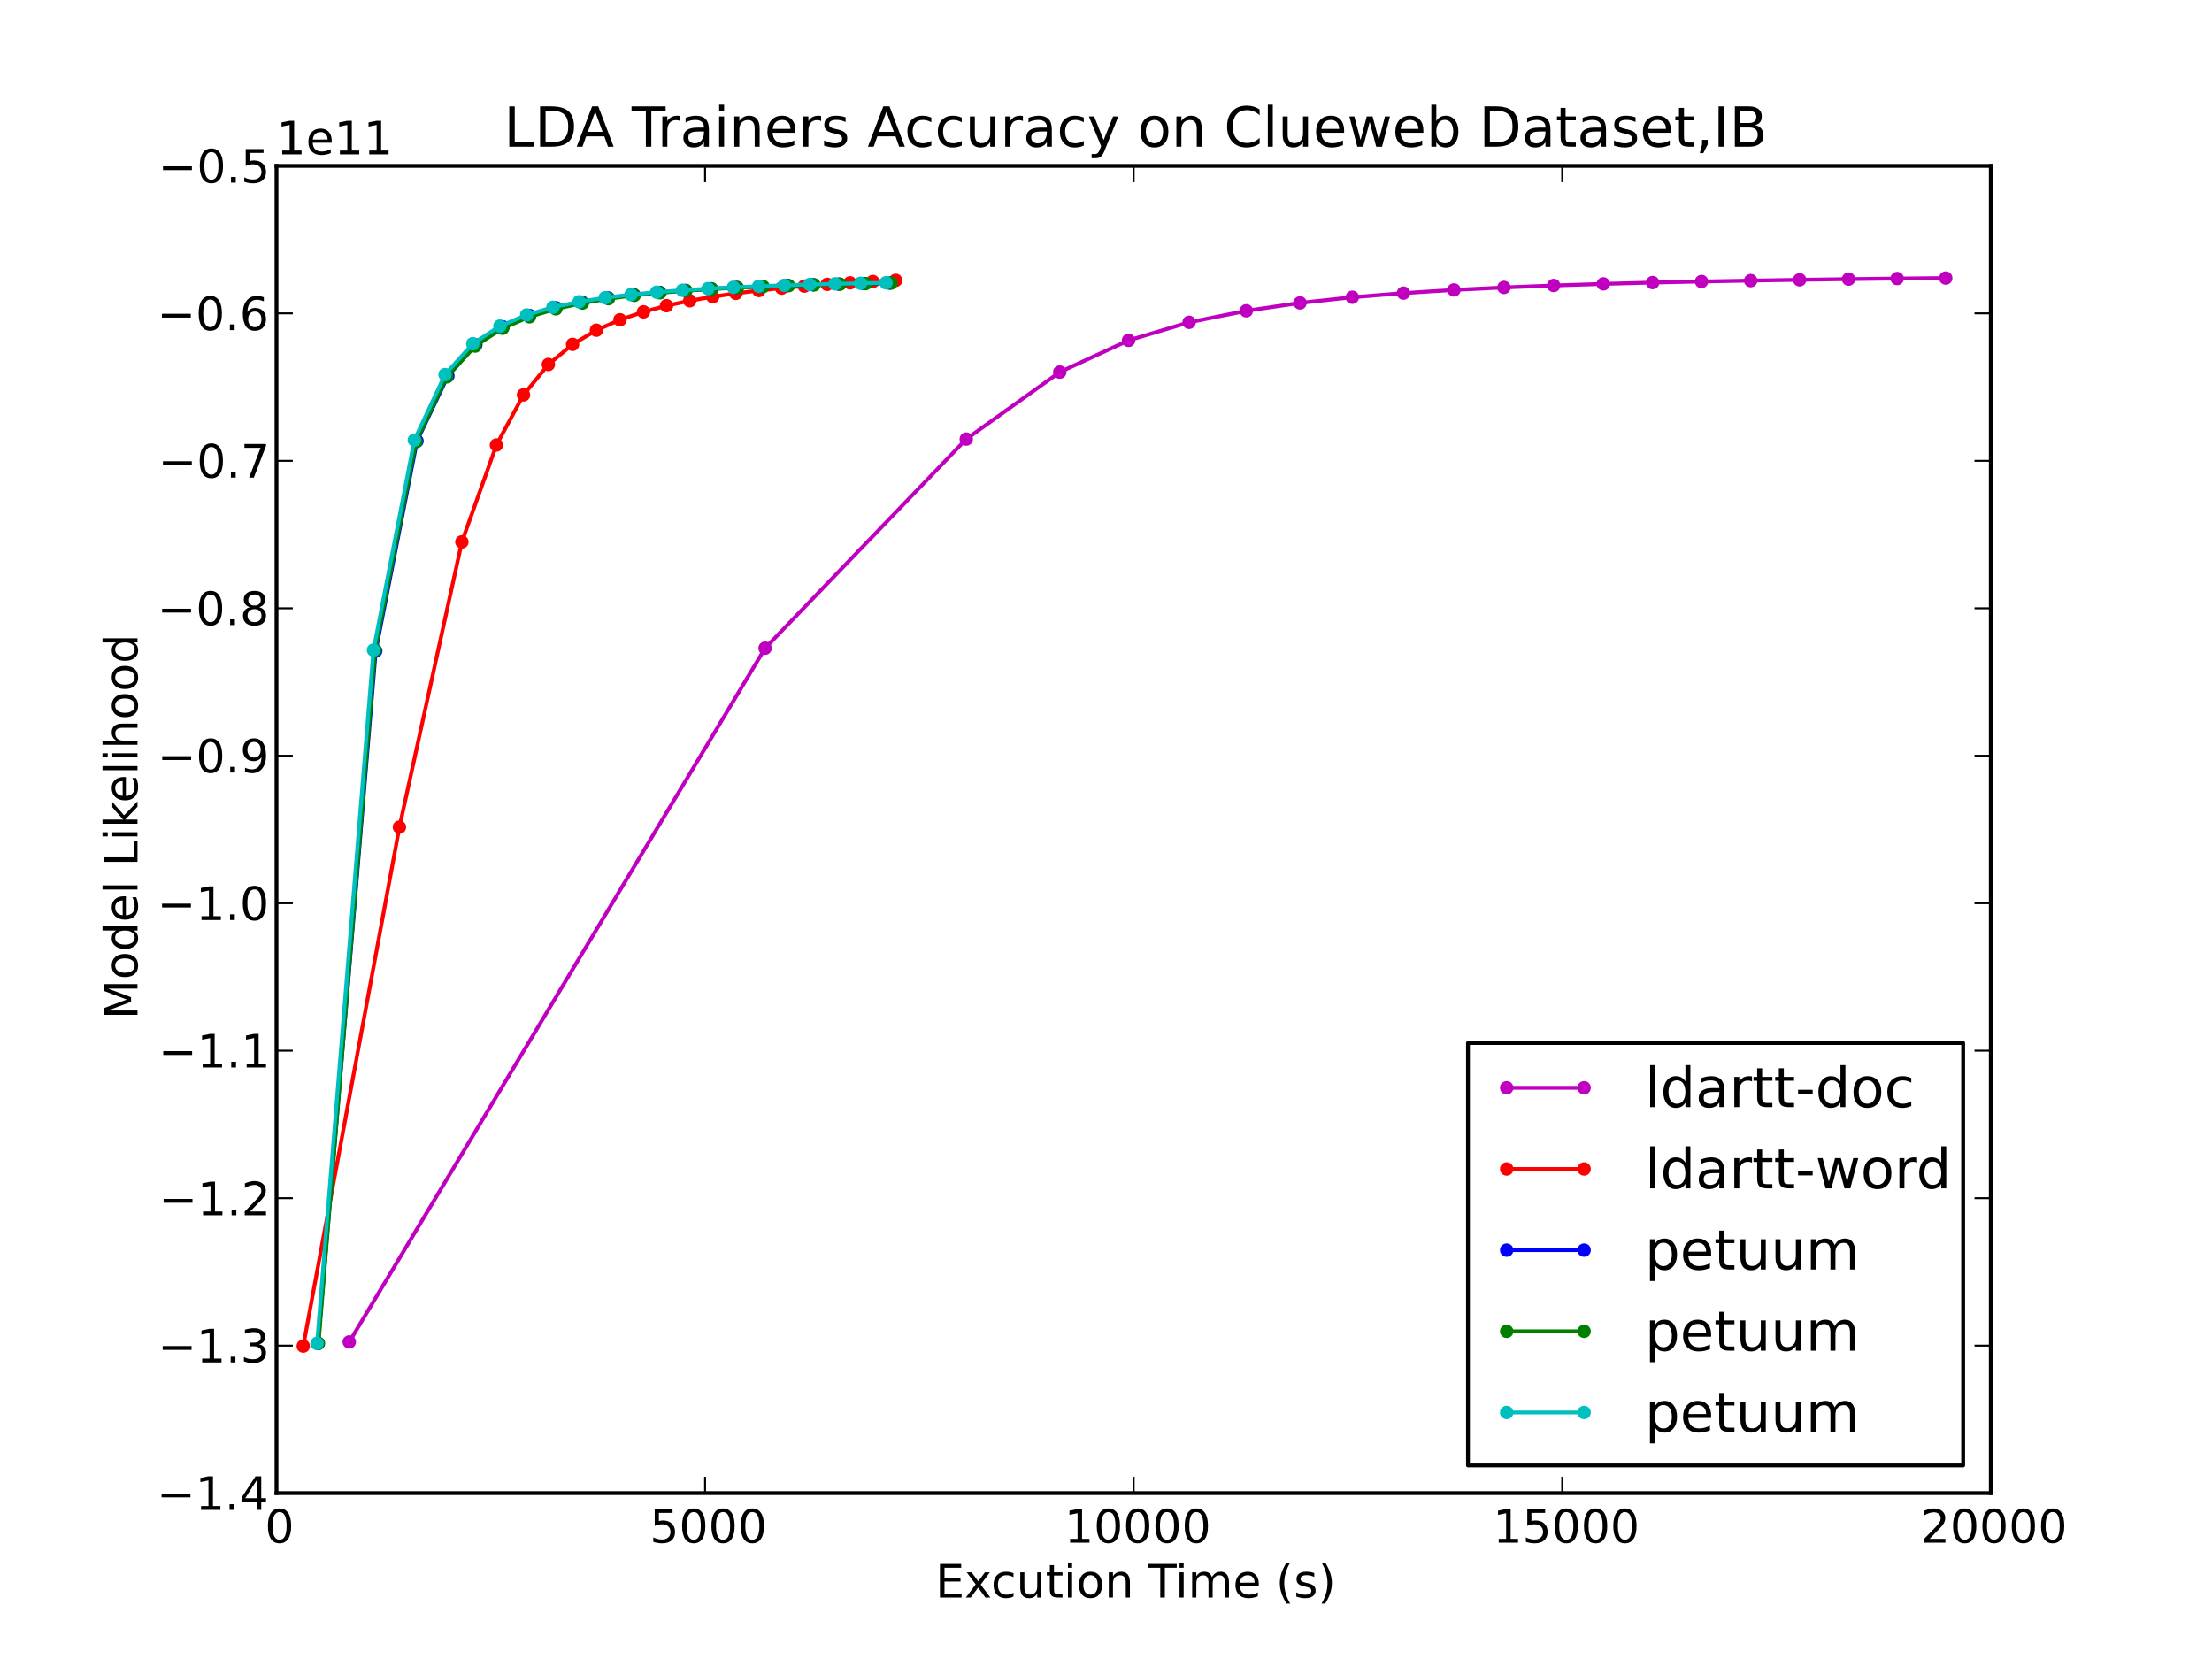 <?xml version="1.0" encoding="utf-8" standalone="no"?>
<!DOCTYPE svg PUBLIC "-//W3C//DTD SVG 1.1//EN"
  "http://www.w3.org/Graphics/SVG/1.1/DTD/svg11.dtd">
<!-- Created with matplotlib (http://matplotlib.sourceforge.net/) -->
<svg height="432pt" version="1.1" viewBox="0 0 576 432" width="576pt" xmlns="http://www.w3.org/2000/svg" xmlns:xlink="http://www.w3.org/1999/xlink">
 <defs>
  <style type="text/css">
*{stroke-linecap:square;stroke-linejoin:round;}
  </style>
 </defs>
 <g id="figure_1">
  <g id="patch_1">
   <path d="
M0 432
L576 432
L576 0
L0 0
z
" style="fill:#ffffff;"/>
  </g>
  <g id="axes_1">
   <g id="patch_2">
    <path d="
M72 388.8
L518.4 388.8
L518.4 43.2
L72 43.2
z
" style="fill:#ffffff;"/>
   </g>
   <g id="line2d_1">
    <path clip-path="url(#p7ff5b81e1d)" d="
M90.948 349.434
L199.228 168.785
L251.612 114.332
L275.961 96.897
L293.869 88.633
L309.637 83.934
L324.533 80.93
L338.518 78.875
L352.135 77.402
L365.451 76.325
L378.607 75.497
L391.62 74.85
L404.571 74.339
L417.507 73.924
L430.345 73.584
L443.068 73.304
L455.876 73.069
L468.614 72.861
L481.364 72.682
L494.015 72.527
L506.664 72.406" style="fill:none;stroke:#bf00bf;"/>
    <defs>
     <path d="
M0 1.5
C0.398 1.5 0.779 1.342 1.061 1.061
C1.342 0.779 1.5 0.398 1.5 0
C1.5 -0.398 1.342 -0.779 1.061 -1.061
C0.779 -1.342 0.398 -1.5 0 -1.5
C-0.398 -1.5 -0.779 -1.342 -1.061 -1.061
C-1.342 -0.779 -1.5 -0.398 -1.5 0
C-1.5 0.398 -1.342 0.779 -1.061 1.061
C-0.779 1.342 -0.398 1.5 0 1.5
z
" id="mc0debf2262" style="stroke:#bf00bf;stroke-linecap:butt;stroke-width:0.5;"/>
    </defs>
    <g clip-path="url(#p7ff5b81e1d)">
     <use style="fill:#bf00bf;stroke:#bf00bf;stroke-linecap:butt;stroke-width:0.5;" x="90.948" xlink:href="#mc0debf2262" y="349.434"/>
     <use style="fill:#bf00bf;stroke:#bf00bf;stroke-linecap:butt;stroke-width:0.5;" x="199.228" xlink:href="#mc0debf2262" y="168.785"/>
     <use style="fill:#bf00bf;stroke:#bf00bf;stroke-linecap:butt;stroke-width:0.5;" x="251.612" xlink:href="#mc0debf2262" y="114.332"/>
     <use style="fill:#bf00bf;stroke:#bf00bf;stroke-linecap:butt;stroke-width:0.5;" x="275.961" xlink:href="#mc0debf2262" y="96.897"/>
     <use style="fill:#bf00bf;stroke:#bf00bf;stroke-linecap:butt;stroke-width:0.5;" x="293.869" xlink:href="#mc0debf2262" y="88.633"/>
     <use style="fill:#bf00bf;stroke:#bf00bf;stroke-linecap:butt;stroke-width:0.5;" x="309.637" xlink:href="#mc0debf2262" y="83.934"/>
     <use style="fill:#bf00bf;stroke:#bf00bf;stroke-linecap:butt;stroke-width:0.5;" x="324.533" xlink:href="#mc0debf2262" y="80.93"/>
     <use style="fill:#bf00bf;stroke:#bf00bf;stroke-linecap:butt;stroke-width:0.5;" x="338.518" xlink:href="#mc0debf2262" y="78.875"/>
     <use style="fill:#bf00bf;stroke:#bf00bf;stroke-linecap:butt;stroke-width:0.5;" x="352.135" xlink:href="#mc0debf2262" y="77.402"/>
     <use style="fill:#bf00bf;stroke:#bf00bf;stroke-linecap:butt;stroke-width:0.5;" x="365.451" xlink:href="#mc0debf2262" y="76.325"/>
     <use style="fill:#bf00bf;stroke:#bf00bf;stroke-linecap:butt;stroke-width:0.5;" x="378.607" xlink:href="#mc0debf2262" y="75.497"/>
     <use style="fill:#bf00bf;stroke:#bf00bf;stroke-linecap:butt;stroke-width:0.5;" x="391.62" xlink:href="#mc0debf2262" y="74.85"/>
     <use style="fill:#bf00bf;stroke:#bf00bf;stroke-linecap:butt;stroke-width:0.5;" x="404.571" xlink:href="#mc0debf2262" y="74.339"/>
     <use style="fill:#bf00bf;stroke:#bf00bf;stroke-linecap:butt;stroke-width:0.5;" x="417.507" xlink:href="#mc0debf2262" y="73.924"/>
     <use style="fill:#bf00bf;stroke:#bf00bf;stroke-linecap:butt;stroke-width:0.5;" x="430.345" xlink:href="#mc0debf2262" y="73.584"/>
     <use style="fill:#bf00bf;stroke:#bf00bf;stroke-linecap:butt;stroke-width:0.5;" x="443.068" xlink:href="#mc0debf2262" y="73.304"/>
     <use style="fill:#bf00bf;stroke:#bf00bf;stroke-linecap:butt;stroke-width:0.5;" x="455.876" xlink:href="#mc0debf2262" y="73.069"/>
     <use style="fill:#bf00bf;stroke:#bf00bf;stroke-linecap:butt;stroke-width:0.5;" x="468.614" xlink:href="#mc0debf2262" y="72.861"/>
     <use style="fill:#bf00bf;stroke:#bf00bf;stroke-linecap:butt;stroke-width:0.5;" x="481.364" xlink:href="#mc0debf2262" y="72.682"/>
     <use style="fill:#bf00bf;stroke:#bf00bf;stroke-linecap:butt;stroke-width:0.5;" x="494.015" xlink:href="#mc0debf2262" y="72.527"/>
     <use style="fill:#bf00bf;stroke:#bf00bf;stroke-linecap:butt;stroke-width:0.5;" x="506.664" xlink:href="#mc0debf2262" y="72.406"/>
    </g>
   </g>
   <g id="line2d_2">
    <path clip-path="url(#p7ff5b81e1d)" d="
M78.967 350.518
L104.008 215.388
L120.269 141.112
L129.265 115.881
L136.314 102.829
L142.796 94.91
L149.096 89.672
L155.301 85.984
L161.438 83.271
L167.565 81.206
L173.562 79.602
L179.611 78.315
L185.598 77.263
L191.625 76.387
L197.604 75.653
L203.539 75.03
L209.442 74.501
L215.387 74.044
L221.338 73.65
L227.286 73.302
L233.235 73" style="fill:none;stroke:#ff0000;"/>
    <defs>
     <path d="
M0 1.5
C0.398 1.5 0.779 1.342 1.061 1.061
C1.342 0.779 1.5 0.398 1.5 0
C1.5 -0.398 1.342 -0.779 1.061 -1.061
C0.779 -1.342 0.398 -1.5 0 -1.5
C-0.398 -1.5 -0.779 -1.342 -1.061 -1.061
C-1.342 -0.779 -1.5 -0.398 -1.5 0
C-1.5 0.398 -1.342 0.779 -1.061 1.061
C-0.779 1.342 -0.398 1.5 0 1.5
z
" id="mc0eafcda7b" style="stroke:#ff0000;stroke-linecap:butt;stroke-width:0.5;"/>
    </defs>
    <g clip-path="url(#p7ff5b81e1d)">
     <use style="fill:#ff0000;stroke:#ff0000;stroke-linecap:butt;stroke-width:0.5;" x="78.967" xlink:href="#mc0eafcda7b" y="350.518"/>
     <use style="fill:#ff0000;stroke:#ff0000;stroke-linecap:butt;stroke-width:0.5;" x="104.008" xlink:href="#mc0eafcda7b" y="215.388"/>
     <use style="fill:#ff0000;stroke:#ff0000;stroke-linecap:butt;stroke-width:0.5;" x="120.269" xlink:href="#mc0eafcda7b" y="141.112"/>
     <use style="fill:#ff0000;stroke:#ff0000;stroke-linecap:butt;stroke-width:0.5;" x="129.265" xlink:href="#mc0eafcda7b" y="115.881"/>
     <use style="fill:#ff0000;stroke:#ff0000;stroke-linecap:butt;stroke-width:0.5;" x="136.314" xlink:href="#mc0eafcda7b" y="102.829"/>
     <use style="fill:#ff0000;stroke:#ff0000;stroke-linecap:butt;stroke-width:0.5;" x="142.796" xlink:href="#mc0eafcda7b" y="94.91"/>
     <use style="fill:#ff0000;stroke:#ff0000;stroke-linecap:butt;stroke-width:0.5;" x="149.096" xlink:href="#mc0eafcda7b" y="89.672"/>
     <use style="fill:#ff0000;stroke:#ff0000;stroke-linecap:butt;stroke-width:0.5;" x="155.301" xlink:href="#mc0eafcda7b" y="85.984"/>
     <use style="fill:#ff0000;stroke:#ff0000;stroke-linecap:butt;stroke-width:0.5;" x="161.438" xlink:href="#mc0eafcda7b" y="83.271"/>
     <use style="fill:#ff0000;stroke:#ff0000;stroke-linecap:butt;stroke-width:0.5;" x="167.565" xlink:href="#mc0eafcda7b" y="81.206"/>
     <use style="fill:#ff0000;stroke:#ff0000;stroke-linecap:butt;stroke-width:0.5;" x="173.562" xlink:href="#mc0eafcda7b" y="79.602"/>
     <use style="fill:#ff0000;stroke:#ff0000;stroke-linecap:butt;stroke-width:0.5;" x="179.611" xlink:href="#mc0eafcda7b" y="78.315"/>
     <use style="fill:#ff0000;stroke:#ff0000;stroke-linecap:butt;stroke-width:0.5;" x="185.598" xlink:href="#mc0eafcda7b" y="77.263"/>
     <use style="fill:#ff0000;stroke:#ff0000;stroke-linecap:butt;stroke-width:0.5;" x="191.625" xlink:href="#mc0eafcda7b" y="76.387"/>
     <use style="fill:#ff0000;stroke:#ff0000;stroke-linecap:butt;stroke-width:0.5;" x="197.604" xlink:href="#mc0eafcda7b" y="75.653"/>
     <use style="fill:#ff0000;stroke:#ff0000;stroke-linecap:butt;stroke-width:0.5;" x="203.539" xlink:href="#mc0eafcda7b" y="75.03"/>
     <use style="fill:#ff0000;stroke:#ff0000;stroke-linecap:butt;stroke-width:0.5;" x="209.442" xlink:href="#mc0eafcda7b" y="74.501"/>
     <use style="fill:#ff0000;stroke:#ff0000;stroke-linecap:butt;stroke-width:0.5;" x="215.387" xlink:href="#mc0eafcda7b" y="74.044"/>
     <use style="fill:#ff0000;stroke:#ff0000;stroke-linecap:butt;stroke-width:0.5;" x="221.338" xlink:href="#mc0eafcda7b" y="73.65"/>
     <use style="fill:#ff0000;stroke:#ff0000;stroke-linecap:butt;stroke-width:0.5;" x="227.286" xlink:href="#mc0eafcda7b" y="73.302"/>
     <use style="fill:#ff0000;stroke:#ff0000;stroke-linecap:butt;stroke-width:0.5;" x="233.235" xlink:href="#mc0eafcda7b" y="73"/>
    </g>
   </g>
   <g id="line2d_3">
    <path clip-path="url(#p7ff5b81e1d)" d="
M82.817 349.82
L97.839 169.508
L108.584 114.845
L116.627 97.904
L123.905 89.801
L130.977 85.132
L137.887 82.16
L144.727 80.126
L151.524 78.673
L158.374 77.599
L165.088 76.787
L171.804 76.139
L178.533 75.621
L185.197 75.201
L191.839 74.853
L198.469 74.573
L205.099 74.339
L211.729 74.141
L218.388 73.981
L224.979 73.84
L231.587 73.72" style="fill:none;stroke:#0000ff;"/>
    <defs>
     <path d="
M0 1.5
C0.398 1.5 0.779 1.342 1.061 1.061
C1.342 0.779 1.5 0.398 1.5 0
C1.5 -0.398 1.342 -0.779 1.061 -1.061
C0.779 -1.342 0.398 -1.5 0 -1.5
C-0.398 -1.5 -0.779 -1.342 -1.061 -1.061
C-1.342 -0.779 -1.5 -0.398 -1.5 0
C-1.5 0.398 -1.342 0.779 -1.061 1.061
C-0.779 1.342 -0.398 1.5 0 1.5
z
" id="m60516ac18e" style="stroke:#0000ff;stroke-linecap:butt;stroke-width:0.5;"/>
    </defs>
    <g clip-path="url(#p7ff5b81e1d)">
     <use style="fill:#0000ff;stroke:#0000ff;stroke-linecap:butt;stroke-width:0.5;" x="82.817" xlink:href="#m60516ac18e" y="349.82"/>
     <use style="fill:#0000ff;stroke:#0000ff;stroke-linecap:butt;stroke-width:0.5;" x="97.839" xlink:href="#m60516ac18e" y="169.508"/>
     <use style="fill:#0000ff;stroke:#0000ff;stroke-linecap:butt;stroke-width:0.5;" x="108.584" xlink:href="#m60516ac18e" y="114.845"/>
     <use style="fill:#0000ff;stroke:#0000ff;stroke-linecap:butt;stroke-width:0.5;" x="116.627" xlink:href="#m60516ac18e" y="97.904"/>
     <use style="fill:#0000ff;stroke:#0000ff;stroke-linecap:butt;stroke-width:0.5;" x="123.905" xlink:href="#m60516ac18e" y="89.801"/>
     <use style="fill:#0000ff;stroke:#0000ff;stroke-linecap:butt;stroke-width:0.5;" x="130.977" xlink:href="#m60516ac18e" y="85.132"/>
     <use style="fill:#0000ff;stroke:#0000ff;stroke-linecap:butt;stroke-width:0.5;" x="137.887" xlink:href="#m60516ac18e" y="82.16"/>
     <use style="fill:#0000ff;stroke:#0000ff;stroke-linecap:butt;stroke-width:0.5;" x="144.727" xlink:href="#m60516ac18e" y="80.126"/>
     <use style="fill:#0000ff;stroke:#0000ff;stroke-linecap:butt;stroke-width:0.5;" x="151.524" xlink:href="#m60516ac18e" y="78.673"/>
     <use style="fill:#0000ff;stroke:#0000ff;stroke-linecap:butt;stroke-width:0.5;" x="158.374" xlink:href="#m60516ac18e" y="77.599"/>
     <use style="fill:#0000ff;stroke:#0000ff;stroke-linecap:butt;stroke-width:0.5;" x="165.088" xlink:href="#m60516ac18e" y="76.787"/>
     <use style="fill:#0000ff;stroke:#0000ff;stroke-linecap:butt;stroke-width:0.5;" x="171.804" xlink:href="#m60516ac18e" y="76.139"/>
     <use style="fill:#0000ff;stroke:#0000ff;stroke-linecap:butt;stroke-width:0.5;" x="178.533" xlink:href="#m60516ac18e" y="75.622"/>
     <use style="fill:#0000ff;stroke:#0000ff;stroke-linecap:butt;stroke-width:0.5;" x="185.197" xlink:href="#m60516ac18e" y="75.201"/>
     <use style="fill:#0000ff;stroke:#0000ff;stroke-linecap:butt;stroke-width:0.5;" x="191.839" xlink:href="#m60516ac18e" y="74.853"/>
     <use style="fill:#0000ff;stroke:#0000ff;stroke-linecap:butt;stroke-width:0.5;" x="198.469" xlink:href="#m60516ac18e" y="74.573"/>
     <use style="fill:#0000ff;stroke:#0000ff;stroke-linecap:butt;stroke-width:0.5;" x="205.099" xlink:href="#m60516ac18e" y="74.339"/>
     <use style="fill:#0000ff;stroke:#0000ff;stroke-linecap:butt;stroke-width:0.5;" x="211.729" xlink:href="#m60516ac18e" y="74.141"/>
     <use style="fill:#0000ff;stroke:#0000ff;stroke-linecap:butt;stroke-width:0.5;" x="218.388" xlink:href="#m60516ac18e" y="73.981"/>
     <use style="fill:#0000ff;stroke:#0000ff;stroke-linecap:butt;stroke-width:0.5;" x="224.979" xlink:href="#m60516ac18e" y="73.84"/>
     <use style="fill:#0000ff;stroke:#0000ff;stroke-linecap:butt;stroke-width:0.5;" x="231.587" xlink:href="#m60516ac18e" y="73.72"/>
    </g>
   </g>
   <g id="line2d_4">
    <path clip-path="url(#p7ff5b81e1d)" d="
M82.931 349.822
L97.688 169.265
L108.351 115.028
L116.341 98.124
L123.728 90.117
L130.866 85.488
L137.871 82.501
L144.741 80.427
L151.667 78.917
L158.437 77.775
L165.163 76.912
L171.879 76.241
L178.62 75.7
L185.345 75.271
L192.026 74.914
L198.709 74.627
L205.363 74.384
L211.989 74.177
L218.734 74
L225.379 73.854
L232.017 73.722" style="fill:none;stroke:#008000;"/>
    <defs>
     <path d="
M0 1.5
C0.398 1.5 0.779 1.342 1.061 1.061
C1.342 0.779 1.5 0.398 1.5 0
C1.5 -0.398 1.342 -0.779 1.061 -1.061
C0.779 -1.342 0.398 -1.5 0 -1.5
C-0.398 -1.5 -0.779 -1.342 -1.061 -1.061
C-1.342 -0.779 -1.5 -0.398 -1.5 0
C-1.5 0.398 -1.342 0.779 -1.061 1.061
C-0.779 1.342 -0.398 1.5 0 1.5
z
" id="m78e0c95df6" style="stroke:#008000;stroke-linecap:butt;stroke-width:0.5;"/>
    </defs>
    <g clip-path="url(#p7ff5b81e1d)">
     <use style="fill:#008000;stroke:#008000;stroke-linecap:butt;stroke-width:0.5;" x="82.931" xlink:href="#m78e0c95df6" y="349.822"/>
     <use style="fill:#008000;stroke:#008000;stroke-linecap:butt;stroke-width:0.5;" x="97.688" xlink:href="#m78e0c95df6" y="169.265"/>
     <use style="fill:#008000;stroke:#008000;stroke-linecap:butt;stroke-width:0.5;" x="108.351" xlink:href="#m78e0c95df6" y="115.028"/>
     <use style="fill:#008000;stroke:#008000;stroke-linecap:butt;stroke-width:0.5;" x="116.341" xlink:href="#m78e0c95df6" y="98.124"/>
     <use style="fill:#008000;stroke:#008000;stroke-linecap:butt;stroke-width:0.5;" x="123.728" xlink:href="#m78e0c95df6" y="90.117"/>
     <use style="fill:#008000;stroke:#008000;stroke-linecap:butt;stroke-width:0.5;" x="130.866" xlink:href="#m78e0c95df6" y="85.488"/>
     <use style="fill:#008000;stroke:#008000;stroke-linecap:butt;stroke-width:0.5;" x="137.871" xlink:href="#m78e0c95df6" y="82.501"/>
     <use style="fill:#008000;stroke:#008000;stroke-linecap:butt;stroke-width:0.5;" x="144.741" xlink:href="#m78e0c95df6" y="80.427"/>
     <use style="fill:#008000;stroke:#008000;stroke-linecap:butt;stroke-width:0.5;" x="151.667" xlink:href="#m78e0c95df6" y="78.917"/>
     <use style="fill:#008000;stroke:#008000;stroke-linecap:butt;stroke-width:0.5;" x="158.437" xlink:href="#m78e0c95df6" y="77.775"/>
     <use style="fill:#008000;stroke:#008000;stroke-linecap:butt;stroke-width:0.5;" x="165.163" xlink:href="#m78e0c95df6" y="76.912"/>
     <use style="fill:#008000;stroke:#008000;stroke-linecap:butt;stroke-width:0.5;" x="171.879" xlink:href="#m78e0c95df6" y="76.241"/>
     <use style="fill:#008000;stroke:#008000;stroke-linecap:butt;stroke-width:0.5;" x="178.62" xlink:href="#m78e0c95df6" y="75.7"/>
     <use style="fill:#008000;stroke:#008000;stroke-linecap:butt;stroke-width:0.5;" x="185.345" xlink:href="#m78e0c95df6" y="75.271"/>
     <use style="fill:#008000;stroke:#008000;stroke-linecap:butt;stroke-width:0.5;" x="192.026" xlink:href="#m78e0c95df6" y="74.914"/>
     <use style="fill:#008000;stroke:#008000;stroke-linecap:butt;stroke-width:0.5;" x="198.709" xlink:href="#m78e0c95df6" y="74.628"/>
     <use style="fill:#008000;stroke:#008000;stroke-linecap:butt;stroke-width:0.5;" x="205.363" xlink:href="#m78e0c95df6" y="74.384"/>
     <use style="fill:#008000;stroke:#008000;stroke-linecap:butt;stroke-width:0.5;" x="211.989" xlink:href="#m78e0c95df6" y="74.177"/>
     <use style="fill:#008000;stroke:#008000;stroke-linecap:butt;stroke-width:0.5;" x="218.734" xlink:href="#m78e0c95df6" y="74"/>
     <use style="fill:#008000;stroke:#008000;stroke-linecap:butt;stroke-width:0.5;" x="225.379" xlink:href="#m78e0c95df6" y="73.854"/>
     <use style="fill:#008000;stroke:#008000;stroke-linecap:butt;stroke-width:0.5;" x="232.017" xlink:href="#m78e0c95df6" y="73.722"/>
    </g>
   </g>
   <g id="line2d_5">
    <path clip-path="url(#p7ff5b81e1d)" d="
M82.554 349.816
L97.251 169.274
L107.897 114.605
L115.886 97.548
L123.107 89.504
L130.178 84.92
L137.135 82.004
L143.984 80.008
L150.785 78.581
L157.585 77.527
L164.316 76.712
L170.996 76.079
L177.703 75.578
L184.372 75.162
L190.973 74.82
L197.571 74.535
L204.231 74.292
L210.834 74.089
L217.442 73.916
L224.101 73.767
L230.713 73.638" style="fill:none;stroke:#00bfbf;"/>
    <defs>
     <path d="
M0 1.5
C0.398 1.5 0.779 1.342 1.061 1.061
C1.342 0.779 1.5 0.398 1.5 0
C1.5 -0.398 1.342 -0.779 1.061 -1.061
C0.779 -1.342 0.398 -1.5 0 -1.5
C-0.398 -1.5 -0.779 -1.342 -1.061 -1.061
C-1.342 -0.779 -1.5 -0.398 -1.5 0
C-1.5 0.398 -1.342 0.779 -1.061 1.061
C-0.779 1.342 -0.398 1.5 0 1.5
z
" id="m90d600f257" style="stroke:#00bfbf;stroke-linecap:butt;stroke-width:0.5;"/>
    </defs>
    <g clip-path="url(#p7ff5b81e1d)">
     <use style="fill:#00bfbf;stroke:#00bfbf;stroke-linecap:butt;stroke-width:0.5;" x="82.554" xlink:href="#m90d600f257" y="349.816"/>
     <use style="fill:#00bfbf;stroke:#00bfbf;stroke-linecap:butt;stroke-width:0.5;" x="97.251" xlink:href="#m90d600f257" y="169.274"/>
     <use style="fill:#00bfbf;stroke:#00bfbf;stroke-linecap:butt;stroke-width:0.5;" x="107.897" xlink:href="#m90d600f257" y="114.605"/>
     <use style="fill:#00bfbf;stroke:#00bfbf;stroke-linecap:butt;stroke-width:0.5;" x="115.886" xlink:href="#m90d600f257" y="97.548"/>
     <use style="fill:#00bfbf;stroke:#00bfbf;stroke-linecap:butt;stroke-width:0.5;" x="123.107" xlink:href="#m90d600f257" y="89.505"/>
     <use style="fill:#00bfbf;stroke:#00bfbf;stroke-linecap:butt;stroke-width:0.5;" x="130.178" xlink:href="#m90d600f257" y="84.92"/>
     <use style="fill:#00bfbf;stroke:#00bfbf;stroke-linecap:butt;stroke-width:0.5;" x="137.135" xlink:href="#m90d600f257" y="82.004"/>
     <use style="fill:#00bfbf;stroke:#00bfbf;stroke-linecap:butt;stroke-width:0.5;" x="143.984" xlink:href="#m90d600f257" y="80.009"/>
     <use style="fill:#00bfbf;stroke:#00bfbf;stroke-linecap:butt;stroke-width:0.5;" x="150.785" xlink:href="#m90d600f257" y="78.581"/>
     <use style="fill:#00bfbf;stroke:#00bfbf;stroke-linecap:butt;stroke-width:0.5;" x="157.585" xlink:href="#m90d600f257" y="77.527"/>
     <use style="fill:#00bfbf;stroke:#00bfbf;stroke-linecap:butt;stroke-width:0.5;" x="164.316" xlink:href="#m90d600f257" y="76.712"/>
     <use style="fill:#00bfbf;stroke:#00bfbf;stroke-linecap:butt;stroke-width:0.5;" x="170.996" xlink:href="#m90d600f257" y="76.079"/>
     <use style="fill:#00bfbf;stroke:#00bfbf;stroke-linecap:butt;stroke-width:0.5;" x="177.703" xlink:href="#m90d600f257" y="75.578"/>
     <use style="fill:#00bfbf;stroke:#00bfbf;stroke-linecap:butt;stroke-width:0.5;" x="184.372" xlink:href="#m90d600f257" y="75.161"/>
     <use style="fill:#00bfbf;stroke:#00bfbf;stroke-linecap:butt;stroke-width:0.5;" x="190.973" xlink:href="#m90d600f257" y="74.819"/>
     <use style="fill:#00bfbf;stroke:#00bfbf;stroke-linecap:butt;stroke-width:0.5;" x="197.571" xlink:href="#m90d600f257" y="74.535"/>
     <use style="fill:#00bfbf;stroke:#00bfbf;stroke-linecap:butt;stroke-width:0.5;" x="204.231" xlink:href="#m90d600f257" y="74.292"/>
     <use style="fill:#00bfbf;stroke:#00bfbf;stroke-linecap:butt;stroke-width:0.5;" x="210.834" xlink:href="#m90d600f257" y="74.089"/>
     <use style="fill:#00bfbf;stroke:#00bfbf;stroke-linecap:butt;stroke-width:0.5;" x="217.442" xlink:href="#m90d600f257" y="73.916"/>
     <use style="fill:#00bfbf;stroke:#00bfbf;stroke-linecap:butt;stroke-width:0.5;" x="224.101" xlink:href="#m90d600f257" y="73.767"/>
     <use style="fill:#00bfbf;stroke:#00bfbf;stroke-linecap:butt;stroke-width:0.5;" x="230.713" xlink:href="#m90d600f257" y="73.638"/>
    </g>
   </g>
   <g id="matplotlib.axis_1">
    <g id="xtick_1">
     <g id="line2d_6">
      <defs>
       <path d="
M0 0
L0 -4" id="m0012dd4eef" style="stroke:#000000;stroke-linecap:butt;stroke-width:0.5;"/>
      </defs>
      <g>
       <use style="stroke:#000000;stroke-linecap:butt;stroke-width:0.5;" x="72.0" xlink:href="#m0012dd4eef" y="388.8"/>
      </g>
     </g>
     <g id="line2d_7">
      <defs>
       <path d="
M0 0
L0 4" id="m476344969c" style="stroke:#000000;stroke-linecap:butt;stroke-width:0.5;"/>
      </defs>
      <g>
       <use style="stroke:#000000;stroke-linecap:butt;stroke-width:0.5;" x="72.0" xlink:href="#m476344969c" y="43.2"/>
      </g>
     </g>
     <g id="text_1">
      <!-- 0 -->
      <defs>
       <path d="
M31.781 66.406
Q24.172 66.406 20.328 58.906
Q16.5 51.422 16.5 36.375
Q16.5 21.391 20.328 13.891
Q24.172 6.391 31.781 6.391
Q39.453 6.391 43.281 13.891
Q47.125 21.391 47.125 36.375
Q47.125 51.422 43.281 58.906
Q39.453 66.406 31.781 66.406
M31.781 74.219
Q44.047 74.219 50.516 64.516
Q56.984 54.828 56.984 36.375
Q56.984 17.969 50.516 8.266
Q44.047 -1.422 31.781 -1.422
Q19.531 -1.422 13.062 8.266
Q6.594 17.969 6.594 36.375
Q6.594 54.828 13.062 64.516
Q19.531 74.219 31.781 74.219" id="DejaVuSans-30"/>
      </defs>
      <g transform="translate(68.977 401.706)scale(0.12 -0.12)">
       <use xlink:href="#DejaVuSans-30"/>
      </g>
     </g>
    </g>
    <g id="xtick_2">
     <g id="line2d_8">
      <g>
       <use style="stroke:#000000;stroke-linecap:butt;stroke-width:0.5;" x="183.6" xlink:href="#m0012dd4eef" y="388.8"/>
      </g>
     </g>
     <g id="line2d_9">
      <g>
       <use style="stroke:#000000;stroke-linecap:butt;stroke-width:0.5;" x="183.6" xlink:href="#m476344969c" y="43.2"/>
      </g>
     </g>
     <g id="text_2">
      <!-- 5000 -->
      <defs>
       <path d="
M10.797 72.906
L49.516 72.906
L49.516 64.594
L19.828 64.594
L19.828 46.734
Q21.969 47.469 24.109 47.828
Q26.266 48.188 28.422 48.188
Q40.625 48.188 47.75 41.5
Q54.891 34.812 54.891 23.391
Q54.891 11.625 47.562 5.094
Q40.234 -1.422 26.906 -1.422
Q22.312 -1.422 17.547 -0.641
Q12.797 0.141 7.719 1.703
L7.719 11.625
Q12.109 9.234 16.797 8.062
Q21.484 6.891 26.703 6.891
Q35.156 6.891 40.078 11.328
Q45.016 15.766 45.016 23.391
Q45.016 31 40.078 35.438
Q35.156 39.891 26.703 39.891
Q22.75 39.891 18.812 39.016
Q14.891 38.141 10.797 36.281
z
" id="DejaVuSans-35"/>
      </defs>
      <g transform="translate(169.192 401.706)scale(0.12 -0.12)">
       <use xlink:href="#DejaVuSans-35"/>
       <use x="63.623" xlink:href="#DejaVuSans-30"/>
       <use x="127.246" xlink:href="#DejaVuSans-30"/>
       <use x="190.869" xlink:href="#DejaVuSans-30"/>
      </g>
     </g>
    </g>
    <g id="xtick_3">
     <g id="line2d_10">
      <g>
       <use style="stroke:#000000;stroke-linecap:butt;stroke-width:0.5;" x="295.2" xlink:href="#m0012dd4eef" y="388.8"/>
      </g>
     </g>
     <g id="line2d_11">
      <g>
       <use style="stroke:#000000;stroke-linecap:butt;stroke-width:0.5;" x="295.2" xlink:href="#m476344969c" y="43.2"/>
      </g>
     </g>
     <g id="text_3">
      <!-- 10000 -->
      <defs>
       <path d="
M12.406 8.297
L28.516 8.297
L28.516 63.922
L10.984 60.406
L10.984 69.391
L28.422 72.906
L38.281 72.906
L38.281 8.297
L54.391 8.297
L54.391 0
L12.406 0
z
" id="DejaVuSans-31"/>
      </defs>
      <g transform="translate(277.17 401.706)scale(0.12 -0.12)">
       <use xlink:href="#DejaVuSans-31"/>
       <use x="63.623" xlink:href="#DejaVuSans-30"/>
       <use x="127.246" xlink:href="#DejaVuSans-30"/>
       <use x="190.869" xlink:href="#DejaVuSans-30"/>
       <use x="254.492" xlink:href="#DejaVuSans-30"/>
      </g>
     </g>
    </g>
    <g id="xtick_4">
     <g id="line2d_12">
      <g>
       <use style="stroke:#000000;stroke-linecap:butt;stroke-width:0.5;" x="406.8" xlink:href="#m0012dd4eef" y="388.8"/>
      </g>
     </g>
     <g id="line2d_13">
      <g>
       <use style="stroke:#000000;stroke-linecap:butt;stroke-width:0.5;" x="406.8" xlink:href="#m476344969c" y="43.2"/>
      </g>
     </g>
     <g id="text_4">
      <!-- 15000 -->
      <g transform="translate(388.77 401.706)scale(0.12 -0.12)">
       <use xlink:href="#DejaVuSans-31"/>
       <use x="63.623" xlink:href="#DejaVuSans-35"/>
       <use x="127.246" xlink:href="#DejaVuSans-30"/>
       <use x="190.869" xlink:href="#DejaVuSans-30"/>
       <use x="254.492" xlink:href="#DejaVuSans-30"/>
      </g>
     </g>
    </g>
    <g id="xtick_5">
     <g id="line2d_14">
      <g>
       <use style="stroke:#000000;stroke-linecap:butt;stroke-width:0.5;" x="518.4" xlink:href="#m0012dd4eef" y="388.8"/>
      </g>
     </g>
     <g id="line2d_15">
      <g>
       <use style="stroke:#000000;stroke-linecap:butt;stroke-width:0.5;" x="518.4" xlink:href="#m476344969c" y="43.2"/>
      </g>
     </g>
     <g id="text_5">
      <!-- 20000 -->
      <defs>
       <path d="
M19.188 8.297
L53.609 8.297
L53.609 0
L7.328 0
L7.328 8.297
Q12.938 14.109 22.625 23.891
Q32.328 33.688 34.812 36.531
Q39.547 41.844 41.422 45.531
Q43.312 49.219 43.312 52.781
Q43.312 58.594 39.234 62.25
Q35.156 65.922 28.609 65.922
Q23.969 65.922 18.812 64.312
Q13.672 62.703 7.812 59.422
L7.812 69.391
Q13.766 71.781 18.938 73
Q24.125 74.219 28.422 74.219
Q39.75 74.219 46.484 68.547
Q53.219 62.891 53.219 53.422
Q53.219 48.922 51.531 44.891
Q49.859 40.875 45.406 35.406
Q44.188 33.984 37.641 27.219
Q31.109 20.453 19.188 8.297" id="DejaVuSans-32"/>
      </defs>
      <g transform="translate(500.151 401.706)scale(0.12 -0.12)">
       <use xlink:href="#DejaVuSans-32"/>
       <use x="63.623" xlink:href="#DejaVuSans-30"/>
       <use x="127.246" xlink:href="#DejaVuSans-30"/>
       <use x="190.869" xlink:href="#DejaVuSans-30"/>
       <use x="254.492" xlink:href="#DejaVuSans-30"/>
      </g>
     </g>
    </g>
    <g id="text_6">
     <!-- Excution Time (s) -->
     <defs>
      <path d="
M8.016 75.875
L15.828 75.875
Q23.141 64.359 26.781 53.312
Q30.422 42.281 30.422 31.391
Q30.422 20.453 26.781 9.375
Q23.141 -1.703 15.828 -13.188
L8.016 -13.188
Q14.5 -2 17.703 9.062
Q20.906 20.125 20.906 31.391
Q20.906 42.672 17.703 53.656
Q14.5 64.656 8.016 75.875" id="DejaVuSans-29"/>
      <path d="
M30.609 48.391
Q23.391 48.391 19.188 42.75
Q14.984 37.109 14.984 27.297
Q14.984 17.484 19.156 11.844
Q23.344 6.203 30.609 6.203
Q37.797 6.203 41.984 11.859
Q46.188 17.531 46.188 27.297
Q46.188 37.016 41.984 42.703
Q37.797 48.391 30.609 48.391
M30.609 56
Q42.328 56 49.016 48.375
Q55.719 40.766 55.719 27.297
Q55.719 13.875 49.016 6.219
Q42.328 -1.422 30.609 -1.422
Q18.844 -1.422 12.172 6.219
Q5.516 13.875 5.516 27.297
Q5.516 40.766 12.172 48.375
Q18.844 56 30.609 56" id="DejaVuSans-6f"/>
      <path d="
M52 44.188
Q55.375 50.25 60.062 53.125
Q64.75 56 71.094 56
Q79.641 56 84.281 50.016
Q88.922 44.047 88.922 33.016
L88.922 0
L79.891 0
L79.891 32.719
Q79.891 40.578 77.094 44.375
Q74.312 48.188 68.609 48.188
Q61.625 48.188 57.562 43.547
Q53.516 38.922 53.516 30.906
L53.516 0
L44.484 0
L44.484 32.719
Q44.484 40.625 41.703 44.406
Q38.922 48.188 33.109 48.188
Q26.219 48.188 22.156 43.531
Q18.109 38.875 18.109 30.906
L18.109 0
L9.078 0
L9.078 54.688
L18.109 54.688
L18.109 46.188
Q21.188 51.219 25.484 53.609
Q29.781 56 35.688 56
Q41.656 56 45.828 52.969
Q50 49.953 52 44.188" id="DejaVuSans-6d"/>
      <path d="
M54.891 33.016
L54.891 0
L45.906 0
L45.906 32.719
Q45.906 40.484 42.875 44.328
Q39.844 48.188 33.797 48.188
Q26.516 48.188 22.312 43.547
Q18.109 38.922 18.109 30.906
L18.109 0
L9.078 0
L9.078 54.688
L18.109 54.688
L18.109 46.188
Q21.344 51.125 25.703 53.562
Q30.078 56 35.797 56
Q45.219 56 50.047 50.172
Q54.891 44.344 54.891 33.016" id="DejaVuSans-6e"/>
      <path d="
M9.812 72.906
L55.906 72.906
L55.906 64.594
L19.672 64.594
L19.672 43.016
L54.391 43.016
L54.391 34.719
L19.672 34.719
L19.672 8.297
L56.781 8.297
L56.781 0
L9.812 0
z
" id="DejaVuSans-45"/>
      <path id="DejaVuSans-20"/>
      <path d="
M54.891 54.688
L35.109 28.078
L55.906 0
L45.312 0
L29.391 21.484
L13.484 0
L2.875 0
L24.125 28.609
L4.688 54.688
L15.281 54.688
L29.781 35.203
L44.281 54.688
z
" id="DejaVuSans-78"/>
      <path d="
M9.422 54.688
L18.406 54.688
L18.406 0
L9.422 0
z

M9.422 75.984
L18.406 75.984
L18.406 64.594
L9.422 64.594
z
" id="DejaVuSans-69"/>
      <path d="
M8.5 21.578
L8.5 54.688
L17.484 54.688
L17.484 21.922
Q17.484 14.156 20.5 10.266
Q23.531 6.391 29.594 6.391
Q36.859 6.391 41.078 11.031
Q45.312 15.672 45.312 23.688
L45.312 54.688
L54.297 54.688
L54.297 0
L45.312 0
L45.312 8.406
Q42.047 3.422 37.719 1
Q33.406 -1.422 27.688 -1.422
Q18.266 -1.422 13.375 4.438
Q8.5 10.297 8.5 21.578
M31.109 56
z
" id="DejaVuSans-75"/>
      <path d="
M18.312 70.219
L18.312 54.688
L36.812 54.688
L36.812 47.703
L18.312 47.703
L18.312 18.016
Q18.312 11.328 20.141 9.422
Q21.969 7.516 27.594 7.516
L36.812 7.516
L36.812 0
L27.594 0
Q17.188 0 13.234 3.875
Q9.281 7.766 9.281 18.016
L9.281 47.703
L2.688 47.703
L2.688 54.688
L9.281 54.688
L9.281 70.219
z
" id="DejaVuSans-74"/>
      <path d="
M31 75.875
Q24.469 64.656 21.281 53.656
Q18.109 42.672 18.109 31.391
Q18.109 20.125 21.312 9.062
Q24.516 -2 31 -13.188
L23.188 -13.188
Q15.875 -1.703 12.234 9.375
Q8.594 20.453 8.594 31.391
Q8.594 42.281 12.203 53.312
Q15.828 64.359 23.188 75.875
z
" id="DejaVuSans-28"/>
      <path d="
M56.203 29.594
L56.203 25.203
L14.891 25.203
Q15.484 15.922 20.484 11.062
Q25.484 6.203 34.422 6.203
Q39.594 6.203 44.453 7.469
Q49.312 8.734 54.109 11.281
L54.109 2.781
Q49.266 0.734 44.188 -0.344
Q39.109 -1.422 33.891 -1.422
Q20.797 -1.422 13.156 6.188
Q5.516 13.812 5.516 26.812
Q5.516 40.234 12.766 48.109
Q20.016 56 32.328 56
Q43.359 56 49.781 48.891
Q56.203 41.797 56.203 29.594
M47.219 32.234
Q47.125 39.594 43.094 43.984
Q39.062 48.391 32.422 48.391
Q24.906 48.391 20.391 44.141
Q15.875 39.891 15.188 32.172
z
" id="DejaVuSans-65"/>
      <path d="
M48.781 52.594
L48.781 44.188
Q44.969 46.297 41.141 47.344
Q37.312 48.391 33.406 48.391
Q24.656 48.391 19.812 42.844
Q14.984 37.312 14.984 27.297
Q14.984 17.281 19.812 11.734
Q24.656 6.203 33.406 6.203
Q37.312 6.203 41.141 7.25
Q44.969 8.297 48.781 10.406
L48.781 2.094
Q45.016 0.344 40.984 -0.531
Q36.969 -1.422 32.422 -1.422
Q20.062 -1.422 12.781 6.344
Q5.516 14.109 5.516 27.297
Q5.516 40.672 12.859 48.328
Q20.219 56 33.016 56
Q37.156 56 41.109 55.141
Q45.062 54.297 48.781 52.594" id="DejaVuSans-63"/>
      <path d="
M44.281 53.078
L44.281 44.578
Q40.484 46.531 36.375 47.5
Q32.281 48.484 27.875 48.484
Q21.188 48.484 17.844 46.438
Q14.5 44.391 14.5 40.281
Q14.5 37.156 16.891 35.375
Q19.281 33.594 26.516 31.984
L29.594 31.297
Q39.156 29.25 43.188 25.516
Q47.219 21.781 47.219 15.094
Q47.219 7.469 41.188 3.016
Q35.156 -1.422 24.609 -1.422
Q20.219 -1.422 15.453 -0.562
Q10.688 0.297 5.422 2
L5.422 11.281
Q10.406 8.688 15.234 7.391
Q20.062 6.109 24.812 6.109
Q31.156 6.109 34.562 8.281
Q37.984 10.453 37.984 14.406
Q37.984 18.062 35.516 20.016
Q33.062 21.969 24.703 23.781
L21.578 24.516
Q13.234 26.266 9.516 29.906
Q5.812 33.547 5.812 39.891
Q5.812 47.609 11.281 51.797
Q16.75 56 26.812 56
Q31.781 56 36.172 55.266
Q40.578 54.547 44.281 53.078" id="DejaVuSans-73"/>
      <path d="
M-0.297 72.906
L61.375 72.906
L61.375 64.594
L35.5 64.594
L35.5 0
L25.594 0
L25.594 64.594
L-0.297 64.594
z
" id="DejaVuSans-54"/>
     </defs>
     <g transform="translate(243.582 415.995)scale(0.12 -0.12)">
      <use xlink:href="#DejaVuSans-45"/>
      <use x="63.184" xlink:href="#DejaVuSans-78"/>
      <use x="120.613" xlink:href="#DejaVuSans-63"/>
      <use x="175.594" xlink:href="#DejaVuSans-75"/>
      <use x="238.973" xlink:href="#DejaVuSans-74"/>
      <use x="278.182" xlink:href="#DejaVuSans-69"/>
      <use x="305.965" xlink:href="#DejaVuSans-6f"/>
      <use x="367.146" xlink:href="#DejaVuSans-6e"/>
      <use x="430.525" xlink:href="#DejaVuSans-20"/>
      <use x="462.312" xlink:href="#DejaVuSans-54"/>
      <use x="520.271" xlink:href="#DejaVuSans-69"/>
      <use x="548.055" xlink:href="#DejaVuSans-6d"/>
      <use x="645.467" xlink:href="#DejaVuSans-65"/>
      <use x="706.99" xlink:href="#DejaVuSans-20"/>
      <use x="738.777" xlink:href="#DejaVuSans-28"/>
      <use x="777.791" xlink:href="#DejaVuSans-73"/>
      <use x="829.891" xlink:href="#DejaVuSans-29"/>
     </g>
    </g>
   </g>
   <g id="matplotlib.axis_2">
    <g id="ytick_1">
     <g id="line2d_16">
      <defs>
       <path d="
M0 0
L4 0" id="me8a85f7bf6" style="stroke:#000000;stroke-linecap:butt;stroke-width:0.5;"/>
      </defs>
      <g>
       <use style="stroke:#000000;stroke-linecap:butt;stroke-width:0.5;" x="72.0" xlink:href="#me8a85f7bf6" y="388.8"/>
      </g>
     </g>
     <g id="line2d_17">
      <defs>
       <path d="
M0 0
L-4 0" id="m1a32005dea" style="stroke:#000000;stroke-linecap:butt;stroke-width:0.5;"/>
      </defs>
      <g>
       <use style="stroke:#000000;stroke-linecap:butt;stroke-width:0.5;" x="518.4" xlink:href="#m1a32005dea" y="388.8"/>
      </g>
     </g>
     <g id="text_7">
      <!-- −1.4 -->
      <defs>
       <path d="
M10.688 12.406
L21 12.406
L21 0
L10.688 0
z
" id="DejaVuSans-2e"/>
       <path d="
M37.797 64.312
L12.891 25.391
L37.797 25.391
z

M35.203 72.906
L47.609 72.906
L47.609 25.391
L58.016 25.391
L58.016 17.188
L47.609 17.188
L47.609 0
L37.797 0
L37.797 17.188
L4.891 17.188
L4.891 26.703
z
" id="DejaVuSans-34"/>
       <path d="
M10.594 35.5
L73.188 35.5
L73.188 27.203
L10.594 27.203
z
" id="DejaVuSans-2212"/>
      </defs>
      <g transform="translate(40.805 393.174)scale(0.12 -0.12)">
       <use xlink:href="#DejaVuSans-2212"/>
       <use x="83.789" xlink:href="#DejaVuSans-31"/>
       <use x="147.412" xlink:href="#DejaVuSans-2e"/>
       <use x="179.199" xlink:href="#DejaVuSans-34"/>
      </g>
     </g>
    </g>
    <g id="ytick_2">
     <g id="line2d_18">
      <g>
       <use style="stroke:#000000;stroke-linecap:butt;stroke-width:0.5;" x="72.0" xlink:href="#me8a85f7bf6" y="350.4"/>
      </g>
     </g>
     <g id="line2d_19">
      <g>
       <use style="stroke:#000000;stroke-linecap:butt;stroke-width:0.5;" x="518.4" xlink:href="#m1a32005dea" y="350.4"/>
      </g>
     </g>
     <g id="text_8">
      <!-- −1.3 -->
      <defs>
       <path d="
M40.578 39.312
Q47.656 37.797 51.625 33
Q55.609 28.219 55.609 21.188
Q55.609 10.406 48.188 4.484
Q40.766 -1.422 27.094 -1.422
Q22.516 -1.422 17.656 -0.516
Q12.797 0.391 7.625 2.203
L7.625 11.719
Q11.719 9.328 16.594 8.109
Q21.484 6.891 26.812 6.891
Q36.078 6.891 40.938 10.547
Q45.797 14.203 45.797 21.188
Q45.797 27.641 41.281 31.266
Q36.766 34.906 28.719 34.906
L20.219 34.906
L20.219 43.016
L29.109 43.016
Q36.375 43.016 40.234 45.922
Q44.094 48.828 44.094 54.297
Q44.094 59.906 40.109 62.906
Q36.141 65.922 28.719 65.922
Q24.656 65.922 20.016 65.031
Q15.375 64.156 9.812 62.312
L9.812 71.094
Q15.438 72.656 20.344 73.438
Q25.25 74.219 29.594 74.219
Q40.828 74.219 47.359 69.109
Q53.906 64.016 53.906 55.328
Q53.906 49.266 50.438 45.094
Q46.969 40.922 40.578 39.312" id="DejaVuSans-33"/>
      </defs>
      <g transform="translate(41.094 354.768)scale(0.12 -0.12)">
       <use xlink:href="#DejaVuSans-2212"/>
       <use x="83.789" xlink:href="#DejaVuSans-31"/>
       <use x="147.412" xlink:href="#DejaVuSans-2e"/>
       <use x="179.199" xlink:href="#DejaVuSans-33"/>
      </g>
     </g>
    </g>
    <g id="ytick_3">
     <g id="line2d_20">
      <g>
       <use style="stroke:#000000;stroke-linecap:butt;stroke-width:0.5;" x="72.0" xlink:href="#me8a85f7bf6" y="312.0"/>
      </g>
     </g>
     <g id="line2d_21">
      <g>
       <use style="stroke:#000000;stroke-linecap:butt;stroke-width:0.5;" x="518.4" xlink:href="#m1a32005dea" y="312.0"/>
      </g>
     </g>
     <g id="text_9">
      <!-- −1.2 -->
      <g transform="translate(41.334 316.453)scale(0.12 -0.12)">
       <use xlink:href="#DejaVuSans-2212"/>
       <use x="83.789" xlink:href="#DejaVuSans-31"/>
       <use x="147.412" xlink:href="#DejaVuSans-2e"/>
       <use x="179.199" xlink:href="#DejaVuSans-32"/>
      </g>
     </g>
    </g>
    <g id="ytick_4">
     <g id="line2d_22">
      <g>
       <use style="stroke:#000000;stroke-linecap:butt;stroke-width:0.5;" x="72.0" xlink:href="#me8a85f7bf6" y="273.6"/>
      </g>
     </g>
     <g id="line2d_23">
      <g>
       <use style="stroke:#000000;stroke-linecap:butt;stroke-width:0.5;" x="518.4" xlink:href="#m1a32005dea" y="273.6"/>
      </g>
     </g>
     <g id="text_10">
      <!-- −1.1 -->
      <g transform="translate(41.24 277.974)scale(0.12 -0.12)">
       <use xlink:href="#DejaVuSans-2212"/>
       <use x="83.789" xlink:href="#DejaVuSans-31"/>
       <use x="147.412" xlink:href="#DejaVuSans-2e"/>
       <use x="179.199" xlink:href="#DejaVuSans-31"/>
      </g>
     </g>
    </g>
    <g id="ytick_5">
     <g id="line2d_24">
      <g>
       <use style="stroke:#000000;stroke-linecap:butt;stroke-width:0.5;" x="72.0" xlink:href="#me8a85f7bf6" y="235.2"/>
      </g>
     </g>
     <g id="line2d_25">
      <g>
       <use style="stroke:#000000;stroke-linecap:butt;stroke-width:0.5;" x="518.4" xlink:href="#m1a32005dea" y="235.2"/>
      </g>
     </g>
     <g id="text_11">
      <!-- −1.0 -->
      <g transform="translate(40.929 239.568)scale(0.12 -0.12)">
       <use xlink:href="#DejaVuSans-2212"/>
       <use x="83.789" xlink:href="#DejaVuSans-31"/>
       <use x="147.412" xlink:href="#DejaVuSans-2e"/>
       <use x="179.199" xlink:href="#DejaVuSans-30"/>
      </g>
     </g>
    </g>
    <g id="ytick_6">
     <g id="line2d_26">
      <g>
       <use style="stroke:#000000;stroke-linecap:butt;stroke-width:0.5;" x="72.0" xlink:href="#me8a85f7bf6" y="196.8"/>
      </g>
     </g>
     <g id="line2d_27">
      <g>
       <use style="stroke:#000000;stroke-linecap:butt;stroke-width:0.5;" x="518.4" xlink:href="#m1a32005dea" y="196.8"/>
      </g>
     </g>
     <g id="text_12">
      <!-- −0.9 -->
      <defs>
       <path d="
M10.984 1.516
L10.984 10.5
Q14.703 8.734 18.5 7.812
Q22.312 6.891 25.984 6.891
Q35.75 6.891 40.891 13.453
Q46.047 20.016 46.781 33.406
Q43.953 29.203 39.594 26.953
Q35.25 24.703 29.984 24.703
Q19.047 24.703 12.672 31.312
Q6.297 37.938 6.297 49.422
Q6.297 60.641 12.938 67.422
Q19.578 74.219 30.609 74.219
Q43.266 74.219 49.922 64.516
Q56.594 54.828 56.594 36.375
Q56.594 19.141 48.406 8.859
Q40.234 -1.422 26.422 -1.422
Q22.703 -1.422 18.891 -0.688
Q15.094 0.047 10.984 1.516
M30.609 32.422
Q37.25 32.422 41.125 36.953
Q45.016 41.5 45.016 49.422
Q45.016 57.281 41.125 61.844
Q37.25 66.406 30.609 66.406
Q23.969 66.406 20.094 61.844
Q16.219 57.281 16.219 49.422
Q16.219 41.5 20.094 36.953
Q23.969 32.422 30.609 32.422" id="DejaVuSans-39"/>
      </defs>
      <g transform="translate(40.976 201.168)scale(0.12 -0.12)">
       <use xlink:href="#DejaVuSans-2212"/>
       <use x="83.789" xlink:href="#DejaVuSans-30"/>
       <use x="147.412" xlink:href="#DejaVuSans-2e"/>
       <use x="179.199" xlink:href="#DejaVuSans-39"/>
      </g>
     </g>
    </g>
    <g id="ytick_7">
     <g id="line2d_28">
      <g>
       <use style="stroke:#000000;stroke-linecap:butt;stroke-width:0.5;" x="72.0" xlink:href="#me8a85f7bf6" y="158.4"/>
      </g>
     </g>
     <g id="line2d_29">
      <g>
       <use style="stroke:#000000;stroke-linecap:butt;stroke-width:0.5;" x="518.4" xlink:href="#m1a32005dea" y="158.4"/>
      </g>
     </g>
     <g id="text_13">
      <!-- −0.8 -->
      <defs>
       <path d="
M31.781 34.625
Q24.75 34.625 20.719 30.859
Q16.703 27.094 16.703 20.516
Q16.703 13.922 20.719 10.156
Q24.75 6.391 31.781 6.391
Q38.812 6.391 42.859 10.172
Q46.922 13.969 46.922 20.516
Q46.922 27.094 42.891 30.859
Q38.875 34.625 31.781 34.625
M21.922 38.812
Q15.578 40.375 12.031 44.719
Q8.5 49.078 8.5 55.328
Q8.5 64.062 14.719 69.141
Q20.953 74.219 31.781 74.219
Q42.672 74.219 48.875 69.141
Q55.078 64.062 55.078 55.328
Q55.078 49.078 51.531 44.719
Q48 40.375 41.703 38.812
Q48.828 37.156 52.797 32.312
Q56.781 27.484 56.781 20.516
Q56.781 9.906 50.312 4.234
Q43.844 -1.422 31.781 -1.422
Q19.734 -1.422 13.25 4.234
Q6.781 9.906 6.781 20.516
Q6.781 27.484 10.781 32.312
Q14.797 37.156 21.922 38.812
M18.312 54.391
Q18.312 48.734 21.844 45.562
Q25.391 42.391 31.781 42.391
Q38.141 42.391 41.719 45.562
Q45.312 48.734 45.312 54.391
Q45.312 60.062 41.719 63.234
Q38.141 66.406 31.781 66.406
Q25.391 66.406 21.844 63.234
Q18.312 60.062 18.312 54.391" id="DejaVuSans-38"/>
      </defs>
      <g transform="translate(40.953 162.768)scale(0.12 -0.12)">
       <use xlink:href="#DejaVuSans-2212"/>
       <use x="83.789" xlink:href="#DejaVuSans-30"/>
       <use x="147.412" xlink:href="#DejaVuSans-2e"/>
       <use x="179.199" xlink:href="#DejaVuSans-38"/>
      </g>
     </g>
    </g>
    <g id="ytick_8">
     <g id="line2d_30">
      <g>
       <use style="stroke:#000000;stroke-linecap:butt;stroke-width:0.5;" x="72.0" xlink:href="#me8a85f7bf6" y="120.0"/>
      </g>
     </g>
     <g id="line2d_31">
      <g>
       <use style="stroke:#000000;stroke-linecap:butt;stroke-width:0.5;" x="518.4" xlink:href="#m1a32005dea" y="120.0"/>
      </g>
     </g>
     <g id="text_14">
      <!-- −0.7 -->
      <defs>
       <path d="
M8.203 72.906
L55.078 72.906
L55.078 68.703
L28.609 0
L18.312 0
L43.219 64.594
L8.203 64.594
z
" id="DejaVuSans-37"/>
      </defs>
      <g transform="translate(41.157 124.368)scale(0.12 -0.12)">
       <use xlink:href="#DejaVuSans-2212"/>
       <use x="83.789" xlink:href="#DejaVuSans-30"/>
       <use x="147.412" xlink:href="#DejaVuSans-2e"/>
       <use x="179.199" xlink:href="#DejaVuSans-37"/>
      </g>
     </g>
    </g>
    <g id="ytick_9">
     <g id="line2d_32">
      <g>
       <use style="stroke:#000000;stroke-linecap:butt;stroke-width:0.5;" x="72.0" xlink:href="#me8a85f7bf6" y="81.6"/>
      </g>
     </g>
     <g id="line2d_33">
      <g>
       <use style="stroke:#000000;stroke-linecap:butt;stroke-width:0.5;" x="518.4" xlink:href="#m1a32005dea" y="81.6"/>
      </g>
     </g>
     <g id="text_15">
      <!-- −0.6 -->
      <defs>
       <path d="
M33.016 40.375
Q26.375 40.375 22.484 35.828
Q18.609 31.297 18.609 23.391
Q18.609 15.531 22.484 10.953
Q26.375 6.391 33.016 6.391
Q39.656 6.391 43.531 10.953
Q47.406 15.531 47.406 23.391
Q47.406 31.297 43.531 35.828
Q39.656 40.375 33.016 40.375
M52.594 71.297
L52.594 62.312
Q48.875 64.062 45.094 64.984
Q41.312 65.922 37.594 65.922
Q27.828 65.922 22.672 59.328
Q17.531 52.734 16.797 39.406
Q19.672 43.656 24.016 45.922
Q28.375 48.188 33.594 48.188
Q44.578 48.188 50.953 41.516
Q57.328 34.859 57.328 23.391
Q57.328 12.156 50.688 5.359
Q44.047 -1.422 33.016 -1.422
Q20.359 -1.422 13.672 8.266
Q6.984 17.969 6.984 36.375
Q6.984 53.656 15.188 63.938
Q23.391 74.219 37.203 74.219
Q40.922 74.219 44.703 73.484
Q48.484 72.75 52.594 71.297" id="DejaVuSans-36"/>
      </defs>
      <g transform="translate(40.888 85.968)scale(0.12 -0.12)">
       <use xlink:href="#DejaVuSans-2212"/>
       <use x="83.789" xlink:href="#DejaVuSans-30"/>
       <use x="147.412" xlink:href="#DejaVuSans-2e"/>
       <use x="179.199" xlink:href="#DejaVuSans-36"/>
      </g>
     </g>
    </g>
    <g id="ytick_10">
     <g id="line2d_34">
      <g>
       <use style="stroke:#000000;stroke-linecap:butt;stroke-width:0.5;" x="72.0" xlink:href="#me8a85f7bf6" y="43.2"/>
      </g>
     </g>
     <g id="line2d_35">
      <g>
       <use style="stroke:#000000;stroke-linecap:butt;stroke-width:0.5;" x="518.4" xlink:href="#m1a32005dea" y="43.2"/>
      </g>
     </g>
     <g id="text_16">
      <!-- −0.5 -->
      <g transform="translate(41.18 47.568)scale(0.12 -0.12)">
       <use xlink:href="#DejaVuSans-2212"/>
       <use x="83.789" xlink:href="#DejaVuSans-30"/>
       <use x="147.412" xlink:href="#DejaVuSans-2e"/>
       <use x="179.199" xlink:href="#DejaVuSans-35"/>
      </g>
     </g>
    </g>
    <g id="text_17">
     <!-- Model Likelihood -->
     <defs>
      <path d="
M9.812 72.906
L24.516 72.906
L43.109 23.297
L61.812 72.906
L76.516 72.906
L76.516 0
L66.891 0
L66.891 64.016
L48.094 14.016
L38.188 14.016
L19.391 64.016
L19.391 0
L9.812 0
z
" id="DejaVuSans-4d"/>
      <path d="
M9.812 72.906
L19.672 72.906
L19.672 8.297
L55.172 8.297
L55.172 0
L9.812 0
z
" id="DejaVuSans-4c"/>
      <path d="
M9.078 75.984
L18.109 75.984
L18.109 31.109
L44.922 54.688
L56.391 54.688
L27.391 29.109
L57.625 0
L45.906 0
L18.109 26.703
L18.109 0
L9.078 0
z
" id="DejaVuSans-6b"/>
      <path d="
M9.422 75.984
L18.406 75.984
L18.406 0
L9.422 0
z
" id="DejaVuSans-6c"/>
      <path d="
M54.891 33.016
L54.891 0
L45.906 0
L45.906 32.719
Q45.906 40.484 42.875 44.328
Q39.844 48.188 33.797 48.188
Q26.516 48.188 22.312 43.547
Q18.109 38.922 18.109 30.906
L18.109 0
L9.078 0
L9.078 75.984
L18.109 75.984
L18.109 46.188
Q21.344 51.125 25.703 53.562
Q30.078 56 35.797 56
Q45.219 56 50.047 50.172
Q54.891 44.344 54.891 33.016" id="DejaVuSans-68"/>
      <path d="
M45.406 46.391
L45.406 75.984
L54.391 75.984
L54.391 0
L45.406 0
L45.406 8.203
Q42.578 3.328 38.25 0.953
Q33.938 -1.422 27.875 -1.422
Q17.969 -1.422 11.734 6.484
Q5.516 14.406 5.516 27.297
Q5.516 40.188 11.734 48.094
Q17.969 56 27.875 56
Q33.938 56 38.25 53.625
Q42.578 51.266 45.406 46.391
M14.797 27.297
Q14.797 17.391 18.875 11.75
Q22.953 6.109 30.078 6.109
Q37.203 6.109 41.297 11.75
Q45.406 17.391 45.406 27.297
Q45.406 37.203 41.297 42.844
Q37.203 48.484 30.078 48.484
Q22.953 48.484 18.875 42.844
Q14.797 37.203 14.797 27.297" id="DejaVuSans-64"/>
     </defs>
     <g transform="translate(35.805 265.453)rotate(-90.0)scale(0.12 -0.12)">
      <use xlink:href="#DejaVuSans-4d"/>
      <use x="86.279" xlink:href="#DejaVuSans-6f"/>
      <use x="147.461" xlink:href="#DejaVuSans-64"/>
      <use x="210.938" xlink:href="#DejaVuSans-65"/>
      <use x="272.461" xlink:href="#DejaVuSans-6c"/>
      <use x="300.244" xlink:href="#DejaVuSans-20"/>
      <use x="332.031" xlink:href="#DejaVuSans-4c"/>
      <use x="387.744" xlink:href="#DejaVuSans-69"/>
      <use x="415.527" xlink:href="#DejaVuSans-6b"/>
      <use x="469.812" xlink:href="#DejaVuSans-65"/>
      <use x="531.336" xlink:href="#DejaVuSans-6c"/>
      <use x="559.119" xlink:href="#DejaVuSans-69"/>
      <use x="586.902" xlink:href="#DejaVuSans-68"/>
      <use x="650.281" xlink:href="#DejaVuSans-6f"/>
      <use x="711.463" xlink:href="#DejaVuSans-6f"/>
      <use x="772.645" xlink:href="#DejaVuSans-64"/>
     </g>
    </g>
    <g id="text_18">
     <!-- 1e11 -->
     <g transform="translate(72.0 40.2)scale(0.12 -0.12)">
      <use xlink:href="#DejaVuSans-31"/>
      <use x="63.623" xlink:href="#DejaVuSans-65"/>
      <use x="125.146" xlink:href="#DejaVuSans-31"/>
      <use x="188.77" xlink:href="#DejaVuSans-31"/>
     </g>
    </g>
   </g>
   <g id="patch_3">
    <path d="
M72 43.2
L518.4 43.2" style="fill:none;stroke:#000000;"/>
   </g>
   <g id="patch_4">
    <path d="
M518.4 388.8
L518.4 43.2" style="fill:none;stroke:#000000;"/>
   </g>
   <g id="patch_5">
    <path d="
M72 388.8
L518.4 388.8" style="fill:none;stroke:#000000;"/>
   </g>
   <g id="patch_6">
    <path d="
M72 388.8
L72 43.2" style="fill:none;stroke:#000000;"/>
   </g>
   <g id="text_19">
    <!-- LDA Trainers Accuracy on Clueweb Dataset,IB -->
    <defs>
     <path d="
M11.719 12.406
L22.016 12.406
L22.016 4
L14.016 -11.625
L7.719 -11.625
L11.719 4
z
" id="DejaVuSans-2c"/>
     <path d="
M19.672 64.797
L19.672 8.109
L31.594 8.109
Q46.688 8.109 53.688 14.938
Q60.688 21.781 60.688 36.531
Q60.688 51.172 53.688 57.984
Q46.688 64.797 31.594 64.797
z

M9.812 72.906
L30.078 72.906
Q51.266 72.906 61.172 64.094
Q71.094 55.281 71.094 36.531
Q71.094 17.672 61.125 8.828
Q51.172 0 30.078 0
L9.812 0
z
" id="DejaVuSans-44"/>
     <path d="
M32.172 -5.078
Q28.375 -14.844 24.75 -17.812
Q21.141 -20.797 15.094 -20.797
L7.906 -20.797
L7.906 -13.281
L13.188 -13.281
Q16.891 -13.281 18.938 -11.516
Q21 -9.766 23.484 -3.219
L25.094 0.875
L2.984 54.688
L12.5 54.688
L29.594 11.922
L46.688 54.688
L56.203 54.688
z
" id="DejaVuSans-79"/>
     <path d="
M34.188 63.188
L20.797 26.906
L47.609 26.906
z

M28.609 72.906
L39.797 72.906
L67.578 0
L57.328 0
L50.688 18.703
L17.828 18.703
L11.188 0
L0.781 0
z
" id="DejaVuSans-41"/>
     <path d="
M19.672 34.812
L19.672 8.109
L35.5 8.109
Q43.453 8.109 47.281 11.406
Q51.125 14.703 51.125 21.484
Q51.125 28.328 47.281 31.562
Q43.453 34.812 35.5 34.812
z

M19.672 64.797
L19.672 42.828
L34.281 42.828
Q41.5 42.828 45.031 45.531
Q48.578 48.25 48.578 53.812
Q48.578 59.328 45.031 62.062
Q41.5 64.797 34.281 64.797
z

M9.812 72.906
L35.016 72.906
Q46.297 72.906 52.391 68.219
Q58.5 63.531 58.5 54.891
Q58.5 48.188 55.375 44.234
Q52.25 40.281 46.188 39.312
Q53.469 37.75 57.5 32.781
Q61.531 27.828 61.531 20.406
Q61.531 10.641 54.891 5.312
Q48.25 0 35.984 0
L9.812 0
z
" id="DejaVuSans-42"/>
     <path d="
M64.406 67.281
L64.406 56.891
Q59.422 61.531 53.781 63.812
Q48.141 66.109 41.797 66.109
Q29.297 66.109 22.656 58.469
Q16.016 50.828 16.016 36.375
Q16.016 21.969 22.656 14.328
Q29.297 6.688 41.797 6.688
Q48.141 6.688 53.781 8.984
Q59.422 11.281 64.406 15.922
L64.406 5.609
Q59.234 2.094 53.438 0.328
Q47.656 -1.422 41.219 -1.422
Q24.656 -1.422 15.125 8.703
Q5.609 18.844 5.609 36.375
Q5.609 53.953 15.125 64.078
Q24.656 74.219 41.219 74.219
Q47.75 74.219 53.531 72.484
Q59.328 70.75 64.406 67.281" id="DejaVuSans-43"/>
     <path d="
M4.203 54.688
L13.188 54.688
L24.422 12.016
L35.594 54.688
L46.188 54.688
L57.422 12.016
L68.609 54.688
L77.594 54.688
L63.281 0
L52.688 0
L40.922 44.828
L29.109 0
L18.5 0
z
" id="DejaVuSans-77"/>
     <path d="
M41.109 46.297
Q39.594 47.172 37.812 47.578
Q36.031 48 33.891 48
Q26.266 48 22.188 43.047
Q18.109 38.094 18.109 28.812
L18.109 0
L9.078 0
L9.078 54.688
L18.109 54.688
L18.109 46.188
Q20.953 51.172 25.484 53.578
Q30.031 56 36.531 56
Q37.453 56 38.578 55.875
Q39.703 55.766 41.062 55.516
z
" id="DejaVuSans-72"/>
     <path d="
M48.688 27.297
Q48.688 37.203 44.609 42.844
Q40.531 48.484 33.406 48.484
Q26.266 48.484 22.188 42.844
Q18.109 37.203 18.109 27.297
Q18.109 17.391 22.188 11.75
Q26.266 6.109 33.406 6.109
Q40.531 6.109 44.609 11.75
Q48.688 17.391 48.688 27.297
M18.109 46.391
Q20.953 51.266 25.266 53.625
Q29.594 56 35.594 56
Q45.562 56 51.781 48.094
Q58.016 40.188 58.016 27.297
Q58.016 14.406 51.781 6.484
Q45.562 -1.422 35.594 -1.422
Q29.594 -1.422 25.266 0.953
Q20.953 3.328 18.109 8.203
L18.109 0
L9.078 0
L9.078 75.984
L18.109 75.984
z
" id="DejaVuSans-62"/>
     <path d="
M9.812 72.906
L19.672 72.906
L19.672 0
L9.812 0
z
" id="DejaVuSans-49"/>
     <path d="
M34.281 27.484
Q23.391 27.484 19.188 25
Q14.984 22.516 14.984 16.5
Q14.984 11.719 18.141 8.906
Q21.297 6.109 26.703 6.109
Q34.188 6.109 38.703 11.406
Q43.219 16.703 43.219 25.484
L43.219 27.484
z

M52.203 31.203
L52.203 0
L43.219 0
L43.219 8.297
Q40.141 3.328 35.547 0.953
Q30.953 -1.422 24.312 -1.422
Q15.922 -1.422 10.953 3.297
Q6 8.016 6 15.922
Q6 25.141 12.172 29.828
Q18.359 34.516 30.609 34.516
L43.219 34.516
L43.219 35.406
Q43.219 41.609 39.141 45
Q35.062 48.391 27.688 48.391
Q23 48.391 18.547 47.266
Q14.109 46.141 10.016 43.891
L10.016 52.203
Q14.938 54.109 19.578 55.047
Q24.219 56 28.609 56
Q40.484 56 46.344 49.844
Q52.203 43.703 52.203 31.203" id="DejaVuSans-61"/>
    </defs>
    <g transform="translate(131.203 38.2)scale(0.144 -0.144)">
     <use xlink:href="#DejaVuSans-4c"/>
     <use x="55.713" xlink:href="#DejaVuSans-44"/>
     <use x="130.965" xlink:href="#DejaVuSans-41"/>
     <use x="199.373" xlink:href="#DejaVuSans-20"/>
     <use x="231.16" xlink:href="#DejaVuSans-54"/>
     <use x="277.494" xlink:href="#DejaVuSans-72"/>
     <use x="318.607" xlink:href="#DejaVuSans-61"/>
     <use x="379.887" xlink:href="#DejaVuSans-69"/>
     <use x="407.67" xlink:href="#DejaVuSans-6e"/>
     <use x="471.049" xlink:href="#DejaVuSans-65"/>
     <use x="532.572" xlink:href="#DejaVuSans-72"/>
     <use x="573.686" xlink:href="#DejaVuSans-73"/>
     <use x="625.785" xlink:href="#DejaVuSans-20"/>
     <use x="657.572" xlink:href="#DejaVuSans-41"/>
     <use x="724.23" xlink:href="#DejaVuSans-63"/>
     <use x="779.211" xlink:href="#DejaVuSans-63"/>
     <use x="834.191" xlink:href="#DejaVuSans-75"/>
     <use x="897.57" xlink:href="#DejaVuSans-72"/>
     <use x="938.684" xlink:href="#DejaVuSans-61"/>
     <use x="999.963" xlink:href="#DejaVuSans-63"/>
     <use x="1054.943" xlink:href="#DejaVuSans-79"/>
     <use x="1114.123" xlink:href="#DejaVuSans-20"/>
     <use x="1145.91" xlink:href="#DejaVuSans-6f"/>
     <use x="1207.092" xlink:href="#DejaVuSans-6e"/>
     <use x="1270.471" xlink:href="#DejaVuSans-20"/>
     <use x="1302.258" xlink:href="#DejaVuSans-43"/>
     <use x="1372.082" xlink:href="#DejaVuSans-6c"/>
     <use x="1399.865" xlink:href="#DejaVuSans-75"/>
     <use x="1463.244" xlink:href="#DejaVuSans-65"/>
     <use x="1524.768" xlink:href="#DejaVuSans-77"/>
     <use x="1606.555" xlink:href="#DejaVuSans-65"/>
     <use x="1668.078" xlink:href="#DejaVuSans-62"/>
     <use x="1731.555" xlink:href="#DejaVuSans-20"/>
     <use x="1763.342" xlink:href="#DejaVuSans-44"/>
     <use x="1840.344" xlink:href="#DejaVuSans-61"/>
     <use x="1901.623" xlink:href="#DejaVuSans-74"/>
     <use x="1940.832" xlink:href="#DejaVuSans-61"/>
     <use x="2002.111" xlink:href="#DejaVuSans-73"/>
     <use x="2054.211" xlink:href="#DejaVuSans-65"/>
     <use x="2115.734" xlink:href="#DejaVuSans-74"/>
     <use x="2154.943" xlink:href="#DejaVuSans-2c"/>
     <use x="2186.73" xlink:href="#DejaVuSans-49"/>
     <use x="2216.223" xlink:href="#DejaVuSans-42"/>
    </g>
   </g>
   <g id="legend_1">
    <g id="patch_7">
     <path d="
M382.257 381.6
L511.2 381.6
L511.2 271.598
L382.257 271.598
L382.257 381.6
z
" style="fill:#ffffff;stroke:#000000;"/>
    </g>
    <g id="line2d_36">
     <path d="
M392.337 283.259
L412.497 283.259" style="fill:none;stroke:#bf00bf;"/>
    </g>
    <g id="line2d_37">
     <g>
      <use style="fill:#bf00bf;stroke:#bf00bf;stroke-linecap:butt;stroke-width:0.5;" x="392.337" xlink:href="#mc0debf2262" y="283.259"/>
      <use style="fill:#bf00bf;stroke:#bf00bf;stroke-linecap:butt;stroke-width:0.5;" x="412.497" xlink:href="#mc0debf2262" y="283.259"/>
     </g>
    </g>
    <g id="text_20">
     <!-- ldartt-doc -->
     <defs>
      <path d="
M4.891 31.391
L31.203 31.391
L31.203 23.391
L4.891 23.391
z
" id="DejaVuSans-2d"/>
     </defs>
     <g transform="translate(428.337 288.299)scale(0.144 -0.144)">
      <use xlink:href="#DejaVuSans-6c"/>
      <use x="27.783" xlink:href="#DejaVuSans-64"/>
      <use x="91.26" xlink:href="#DejaVuSans-61"/>
      <use x="152.539" xlink:href="#DejaVuSans-72"/>
      <use x="193.652" xlink:href="#DejaVuSans-74"/>
      <use x="232.861" xlink:href="#DejaVuSans-74"/>
      <use x="272.07" xlink:href="#DejaVuSans-2d"/>
      <use x="308.154" xlink:href="#DejaVuSans-64"/>
      <use x="371.631" xlink:href="#DejaVuSans-6f"/>
      <use x="432.812" xlink:href="#DejaVuSans-63"/>
     </g>
    </g>
    <g id="line2d_38">
     <path d="
M392.337 304.396
L412.497 304.396" style="fill:none;stroke:#ff0000;"/>
    </g>
    <g id="line2d_39">
     <g>
      <use style="fill:#ff0000;stroke:#ff0000;stroke-linecap:butt;stroke-width:0.5;" x="392.337" xlink:href="#mc0eafcda7b" y="304.396"/>
      <use style="fill:#ff0000;stroke:#ff0000;stroke-linecap:butt;stroke-width:0.5;" x="412.497" xlink:href="#mc0eafcda7b" y="304.396"/>
     </g>
    </g>
    <g id="text_21">
     <!-- ldartt-word -->
     <g transform="translate(428.337 309.436)scale(0.144 -0.144)">
      <use xlink:href="#DejaVuSans-6c"/>
      <use x="27.783" xlink:href="#DejaVuSans-64"/>
      <use x="91.26" xlink:href="#DejaVuSans-61"/>
      <use x="152.539" xlink:href="#DejaVuSans-72"/>
      <use x="193.652" xlink:href="#DejaVuSans-74"/>
      <use x="232.861" xlink:href="#DejaVuSans-74"/>
      <use x="272.07" xlink:href="#DejaVuSans-2d"/>
      <use x="308.154" xlink:href="#DejaVuSans-77"/>
      <use x="389.941" xlink:href="#DejaVuSans-6f"/>
      <use x="451.123" xlink:href="#DejaVuSans-72"/>
      <use x="490.486" xlink:href="#DejaVuSans-64"/>
     </g>
    </g>
    <g id="line2d_40">
     <path d="
M392.337 325.532
L412.497 325.532" style="fill:none;stroke:#0000ff;"/>
    </g>
    <g id="line2d_41">
     <g>
      <use style="fill:#0000ff;stroke:#0000ff;stroke-linecap:butt;stroke-width:0.5;" x="392.337" xlink:href="#m60516ac18e" y="325.532"/>
      <use style="fill:#0000ff;stroke:#0000ff;stroke-linecap:butt;stroke-width:0.5;" x="412.497" xlink:href="#m60516ac18e" y="325.532"/>
     </g>
    </g>
    <g id="text_22">
     <!-- petuum -->
     <defs>
      <path d="
M18.109 8.203
L18.109 -20.797
L9.078 -20.797
L9.078 54.688
L18.109 54.688
L18.109 46.391
Q20.953 51.266 25.266 53.625
Q29.594 56 35.594 56
Q45.562 56 51.781 48.094
Q58.016 40.188 58.016 27.297
Q58.016 14.406 51.781 6.484
Q45.562 -1.422 35.594 -1.422
Q29.594 -1.422 25.266 0.953
Q20.953 3.328 18.109 8.203
M48.688 27.297
Q48.688 37.203 44.609 42.844
Q40.531 48.484 33.406 48.484
Q26.266 48.484 22.188 42.844
Q18.109 37.203 18.109 27.297
Q18.109 17.391 22.188 11.75
Q26.266 6.109 33.406 6.109
Q40.531 6.109 44.609 11.75
Q48.688 17.391 48.688 27.297" id="DejaVuSans-70"/>
     </defs>
     <g transform="translate(428.337 330.572)scale(0.144 -0.144)">
      <use xlink:href="#DejaVuSans-70"/>
      <use x="63.477" xlink:href="#DejaVuSans-65"/>
      <use x="125.0" xlink:href="#DejaVuSans-74"/>
      <use x="164.209" xlink:href="#DejaVuSans-75"/>
      <use x="227.588" xlink:href="#DejaVuSans-75"/>
      <use x="290.967" xlink:href="#DejaVuSans-6d"/>
     </g>
    </g>
    <g id="line2d_42">
     <path d="
M392.337 346.669
L412.497 346.669" style="fill:none;stroke:#008000;"/>
    </g>
    <g id="line2d_43">
     <g>
      <use style="fill:#008000;stroke:#008000;stroke-linecap:butt;stroke-width:0.5;" x="392.337" xlink:href="#m78e0c95df6" y="346.669"/>
      <use style="fill:#008000;stroke:#008000;stroke-linecap:butt;stroke-width:0.5;" x="412.497" xlink:href="#m78e0c95df6" y="346.669"/>
     </g>
    </g>
    <g id="text_23">
     <!-- petuum -->
     <g transform="translate(428.337 351.709)scale(0.144 -0.144)">
      <use xlink:href="#DejaVuSans-70"/>
      <use x="63.477" xlink:href="#DejaVuSans-65"/>
      <use x="125.0" xlink:href="#DejaVuSans-74"/>
      <use x="164.209" xlink:href="#DejaVuSans-75"/>
      <use x="227.588" xlink:href="#DejaVuSans-75"/>
      <use x="290.967" xlink:href="#DejaVuSans-6d"/>
     </g>
    </g>
    <g id="line2d_44">
     <path d="
M392.337 367.805
L412.497 367.805" style="fill:none;stroke:#00bfbf;"/>
    </g>
    <g id="line2d_45">
     <g>
      <use style="fill:#00bfbf;stroke:#00bfbf;stroke-linecap:butt;stroke-width:0.5;" x="392.337" xlink:href="#m90d600f257" y="367.805"/>
      <use style="fill:#00bfbf;stroke:#00bfbf;stroke-linecap:butt;stroke-width:0.5;" x="412.497" xlink:href="#m90d600f257" y="367.805"/>
     </g>
    </g>
    <g id="text_24">
     <!-- petuum -->
     <g transform="translate(428.337 372.845)scale(0.144 -0.144)">
      <use xlink:href="#DejaVuSans-70"/>
      <use x="63.477" xlink:href="#DejaVuSans-65"/>
      <use x="125.0" xlink:href="#DejaVuSans-74"/>
      <use x="164.209" xlink:href="#DejaVuSans-75"/>
      <use x="227.588" xlink:href="#DejaVuSans-75"/>
      <use x="290.967" xlink:href="#DejaVuSans-6d"/>
     </g>
    </g>
   </g>
  </g>
 </g>
 <defs>
  <clipPath id="p7ff5b81e1d">
   <rect height="345.6" width="446.4" x="72.0" y="43.2"/>
  </clipPath>
 </defs>
</svg>
